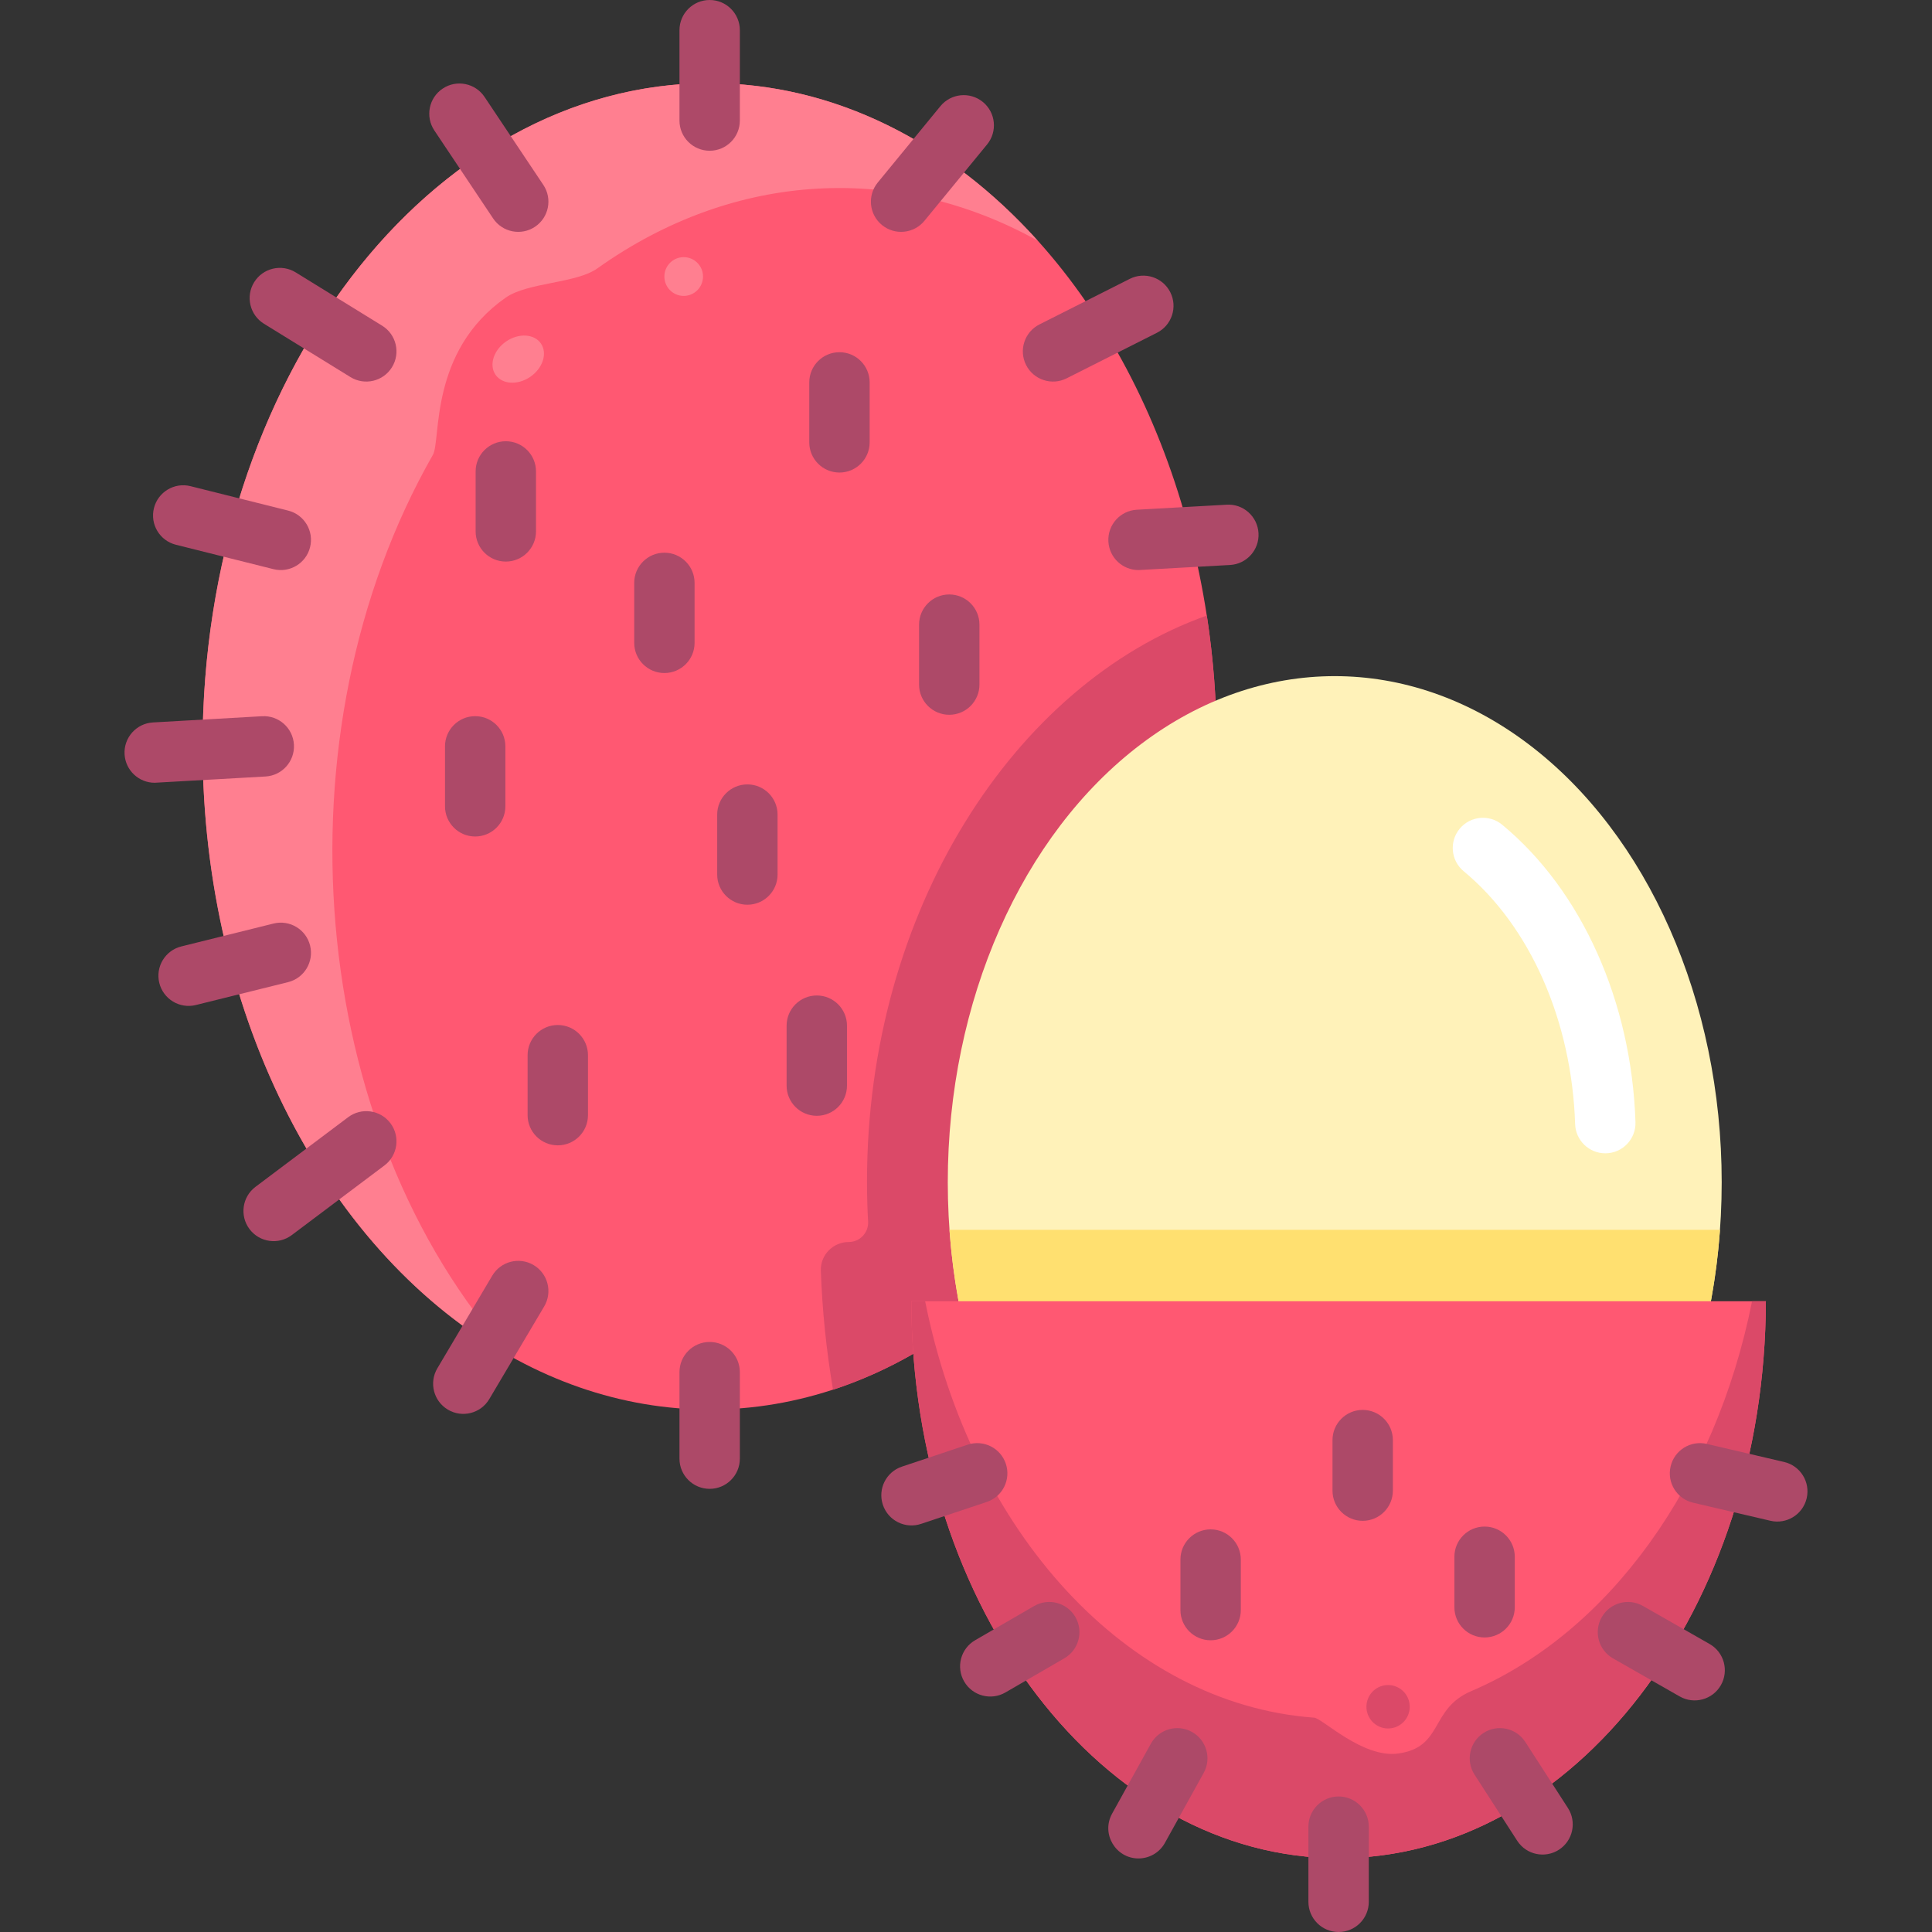 <svg id="Layer_1" enable-background="new 0 0 512 512" height="512" viewBox="0 0 512 512" width="512" xmlns="http://www.w3.org/2000/svg"><rect x="0" y="0" width="512" height="512" fill="#333333" stroke="none"/><ellipse cx="188.067" cy="197.792" fill="#ff5872" rx="134.38" ry="175.755"/><path d="m229.767 312.976c0 4.651.132 8.154.291 10.689.187 2.973-2.167 5.479-5.137 5.479-4.164 0-7.539 3.45-7.391 7.624.377 10.587 1.474 21.142 3.225 31.533 58.417-19.097 101.692-88.188 101.692-170.508 0-11.868-.905-23.459-2.62-34.667-50.992 18.107-90.06 78.332-90.06 149.85z" fill="#db4968"/><path d="m114.716 120.553c2.217-3.883-1.1-27.434 19.33-41.696 5.789-4.041 18.662-3.743 24.236-7.714 36.6-26.072 79.856-27.861 116.717-7.363-23.435-26.03-53.778-41.743-86.933-41.743-74.216 0-134.38 78.688-134.38 175.756 0 72.685 33.737 135.062 81.847 161.814-54.343-60.363-63-165.154-20.817-239.054z" fill="#ff7f90"/><g fill="#ad4968"><path d="m188.067 394.558c-4.418 0-8-3.582-8-8v-22.923c0-4.418 3.582-8 8-8s8 3.582 8 8v22.923c0 4.418-3.582 8-8 8z"/><path d="m66.122 325.721c-2.654-3.532-1.942-8.547 1.59-11.201l24.554-18.45c3.532-2.653 8.546-1.941 11.201 1.59 2.654 3.532 1.942 8.547-1.59 11.201l-24.554 18.45c-3.533 2.653-8.547 1.942-11.201-1.59z"/><path d="m118.703 373.577c-3.801-2.253-5.056-7.16-2.803-10.961l14.554-24.556c2.253-3.8 7.158-5.058 10.961-2.803 3.801 2.253 5.056 7.16 2.803 10.961l-14.554 24.556c-2.253 3.8-7.16 5.056-10.961 2.803z"/><path d="m40.993 207.44c-4.211 0-7.737-3.288-7.98-7.545-.251-4.411 3.121-8.19 7.532-8.442l28.909-1.648c4.417-.25 8.19 3.122 8.442 7.532.251 4.411-3.121 8.19-7.532 8.442 0 0-29.219 1.661-29.371 1.661z"/><path d="m42.219 260.502c-1.063-4.288 1.55-8.627 5.838-9.691l24.43-6.062c4.287-1.061 8.628 1.55 9.691 5.838s-1.55 8.627-5.838 9.691l-24.43 6.062c-4.297 1.064-8.629-1.556-9.691-5.838z"/><path d="m188.067 39.949c-4.418 0-8-3.582-8-8v-23.949c0-4.418 3.582-8 8-8s8 3.582 8 8v23.949c0 4.418-3.582 8-8 8z"/><path d="m92.872 99.929-22.91-14.127c-3.761-2.319-4.93-7.248-2.61-11.009 2.319-3.762 7.25-4.929 11.009-2.61l22.909 14.127c3.761 2.319 4.93 7.248 2.61 11.009-2.318 3.76-7.248 4.928-11.008 2.61z"/><path d="m130.683 57.89-15.577-23.314c-2.454-3.674-1.466-8.642 2.208-11.097s8.642-1.466 11.097 2.208l15.577 23.314c2.454 3.674 1.466 8.642-2.208 11.097-3.674 2.454-8.642 1.465-11.097-2.208z"/><path d="m72.472 150.832-25.857-6.468c-4.286-1.072-6.892-5.416-5.819-9.702s5.416-6.894 9.702-5.819l25.857 6.468c4.286 1.072 6.892 5.416 5.819 9.702-1.069 4.276-5.407 6.894-9.702 5.819z"/><path d="m271.921 96.723c-1.99-3.945-.405-8.756 3.539-10.746l23.933-12.073c3.942-1.989 8.756-.406 10.746 3.539s.405 8.756-3.539 10.746l-23.933 12.073c-3.929 1.983-8.748.421-10.746-3.539z"/><path d="m233.725 59.63c-3.416-2.803-3.913-7.843-1.11-11.259l16.601-20.233c2.802-3.415 7.842-3.913 11.259-1.11 3.416 2.803 3.913 7.843 1.11 11.259l-16.601 20.233c-2.788 3.399-7.827 3.925-11.259 1.11z"/><path d="m301.713 151.071c-4.214 0-7.742-3.294-7.98-7.553-.247-4.411 3.129-8.188 7.54-8.435l23.81-1.333c4.409-.27 8.188 3.129 8.435 7.54s-3.129 8.188-7.54 8.435c-.001.001-24.114 1.346-24.265 1.346z"/><path d="m134.046 148.822c-4.418 0-8-3.582-8-8v-15.889c0-4.418 3.582-8 8-8s8 3.582 8 8v15.889c0 4.418-3.582 8-8 8z"/><path d="m222.466 125.229c-4.418 0-8-3.582-8-8v-15.889c0-4.418 3.582-8 8-8s8 3.582 8 8v15.889c0 4.418-3.582 8-8 8z"/><path d="m176.072 178.361c-4.418 0-8-3.582-8-8v-15.889c0-4.418 3.582-8 8-8s8 3.582 8 8v15.889c0 4.418-3.582 8-8 8z"/><path d="m125.93 221.681c-4.418 0-8-3.582-8-8v-15.889c0-4.418 3.582-8 8-8s8 3.582 8 8v15.889c0 4.418-3.582 8-8 8z"/><path d="m198.064 239.763c-4.418 0-8-3.582-8-8v-15.889c0-4.418 3.582-8 8-8s8 3.582 8 8v15.889c0 4.418-3.582 8-8 8z"/><path d="m251.563 189.423c-4.418 0-8-3.582-8-8v-15.888c0-4.418 3.582-8 8-8s8 3.582 8 8v15.888c0 4.418-3.582 8-8 8z"/><path d="m216.459 295.701c-4.418 0-8-3.582-8-8v-15.889c0-4.418 3.582-8 8-8s8 3.582 8 8v15.889c0 4.418-3.582 8-8 8z"/><path d="m147.82 303.526c-4.418 0-8-3.582-8-8v-15.889c0-4.418 3.582-8 8-8s8 3.582 8 8v15.889c0 4.418-3.582 8-8 8z"/></g><ellipse cx="353.719" cy="313.306" fill="#fff2b9" rx="102.548" ry="134.123"/><path d="m251.625 325.915c4.86 68.16 48.71 121.514 102.094 121.514s97.234-53.354 102.094-121.514z" fill="#ffe070"/><path d="m425.416 305.64c-4.299 0-7.851-3.413-7.991-7.741-.885-27.392-11.925-52.441-29.531-67.01-3.404-2.817-3.881-7.86-1.064-11.264s7.859-3.88 11.264-1.064c21.088 17.449 34.293 46.914 35.324 78.82.144 4.481-3.439 8.259-8.002 8.259z" fill="#fff"/><path d="m241.509 344.844c.211 81.56 50.825 147.593 113.234 147.593s113.022-66.033 113.234-147.593z" fill="#ff5872"/><path d="m370.475 464.707c-9.349 1.263-20.055-9.346-22.193-9.503-49.763-3.661-90.936-49.348-103.11-110.36h-3.663c.211 81.56 50.825 147.593 113.234 147.593s113.022-66.033 113.234-147.593h-3.663c-9.739 48.804-38.032 87.802-74.435 103.328-11.061 4.718-7.248 14.892-19.404 16.535z" fill="#db4968"/><path d="m354.743 512c-4.418 0-8-3.582-8-8v-19.916c0-4.418 3.582-8 8-8s8 3.582 8 8v19.916c0 4.418-3.582 8-8 8z" fill="#ad4968"/><path d="m255.511 445.612c-2.216-3.822-.914-8.717 2.908-10.934l15.63-9.063c3.822-2.217 8.717-.914 10.934 2.908 2.216 3.822.914 8.717-2.908 10.934l-15.63 9.063c-3.827 2.22-8.721.908-10.934-2.908z" fill="#ad4968"/><path d="m301.711 492.507c-6.043 0-9.956-6.529-6.99-11.881l10.274-18.535c2.143-3.864 7.01-5.259 10.876-3.118 3.864 2.143 5.26 7.012 3.118 10.876l-10.274 18.535c-1.461 2.635-4.19 4.123-7.004 4.123z" fill="#ad4968"/><path d="m233.97 398.789c-1.399-4.19.863-8.723 5.055-10.121l17.411-5.813c4.188-1.4 8.723.864 10.121 5.055 1.399 4.19-.863 8.723-5.055 10.121l-17.411 5.813c-4.165 1.395-8.715-.844-10.121-5.055z" fill="#ad4968"/><path d="m445.135 449.574-17.677-10.089c-3.837-2.19-5.172-7.076-2.982-10.914 2.19-3.836 7.075-5.173 10.914-2.982l17.677 10.089c3.837 2.19 5.172 7.076 2.982 10.914-2.188 3.832-7.073 5.174-10.914 2.982z" fill="#ad4968"/><path d="m402.07 487.815-11.298-17.508c-2.396-3.713-1.328-8.664 2.384-11.06 3.715-2.398 8.664-1.328 11.06 2.384l11.298 17.508c2.396 3.713 1.328 8.664-2.384 11.06-3.7 2.388-8.656 1.341-11.06-2.384z" fill="#ad4968"/><path d="m469.179 403.019-20.483-4.785c-4.302-1.005-6.975-5.308-5.97-9.61s5.302-6.982 9.61-5.97l20.483 4.785c4.302 1.005 6.975 5.308 5.97 9.61-1.009 4.318-5.328 6.973-9.61 5.97z" fill="#ad4968"/><path d="m361.126 403.033c-4.418 0-8-3.582-8-8v-13.39c0-4.418 3.582-8 8-8s8 3.582 8 8v13.39c0 4.418-3.582 8-8 8z" fill="#ad4968"/><path d="m393.43 433.946c-4.418 0-8-3.582-8-8v-13.39c0-4.418 3.582-8 8-8s8 3.582 8 8v13.39c0 4.418-3.582 8-8 8z" fill="#ad4968"/><path d="m320.828 434.689c-4.418 0-8-3.582-8-8v-13.389c0-4.418 3.582-8 8-8s8 3.582 8 8v13.389c0 4.418-3.582 8-8 8z" fill="#ad4968"/><path d="m143.366 91.053c1.76 2.592.487 6.538-2.843 8.814s-7.458 2.019-9.218-.573-.487-6.538 2.843-8.814 7.458-2.019 9.218.573z" fill="#ff7f90"/><ellipse cx="181.186" cy="73.283" fill="#ff7f90" rx="5.12" ry="5.135"/><path d="m372.826 455.186c-1.585 2.753-5.094 3.696-7.839 2.107s-3.685-5.109-2.1-7.862 5.094-3.696 7.839-2.107 3.685 5.109 2.1 7.862z" fill="#db4968"/></svg>